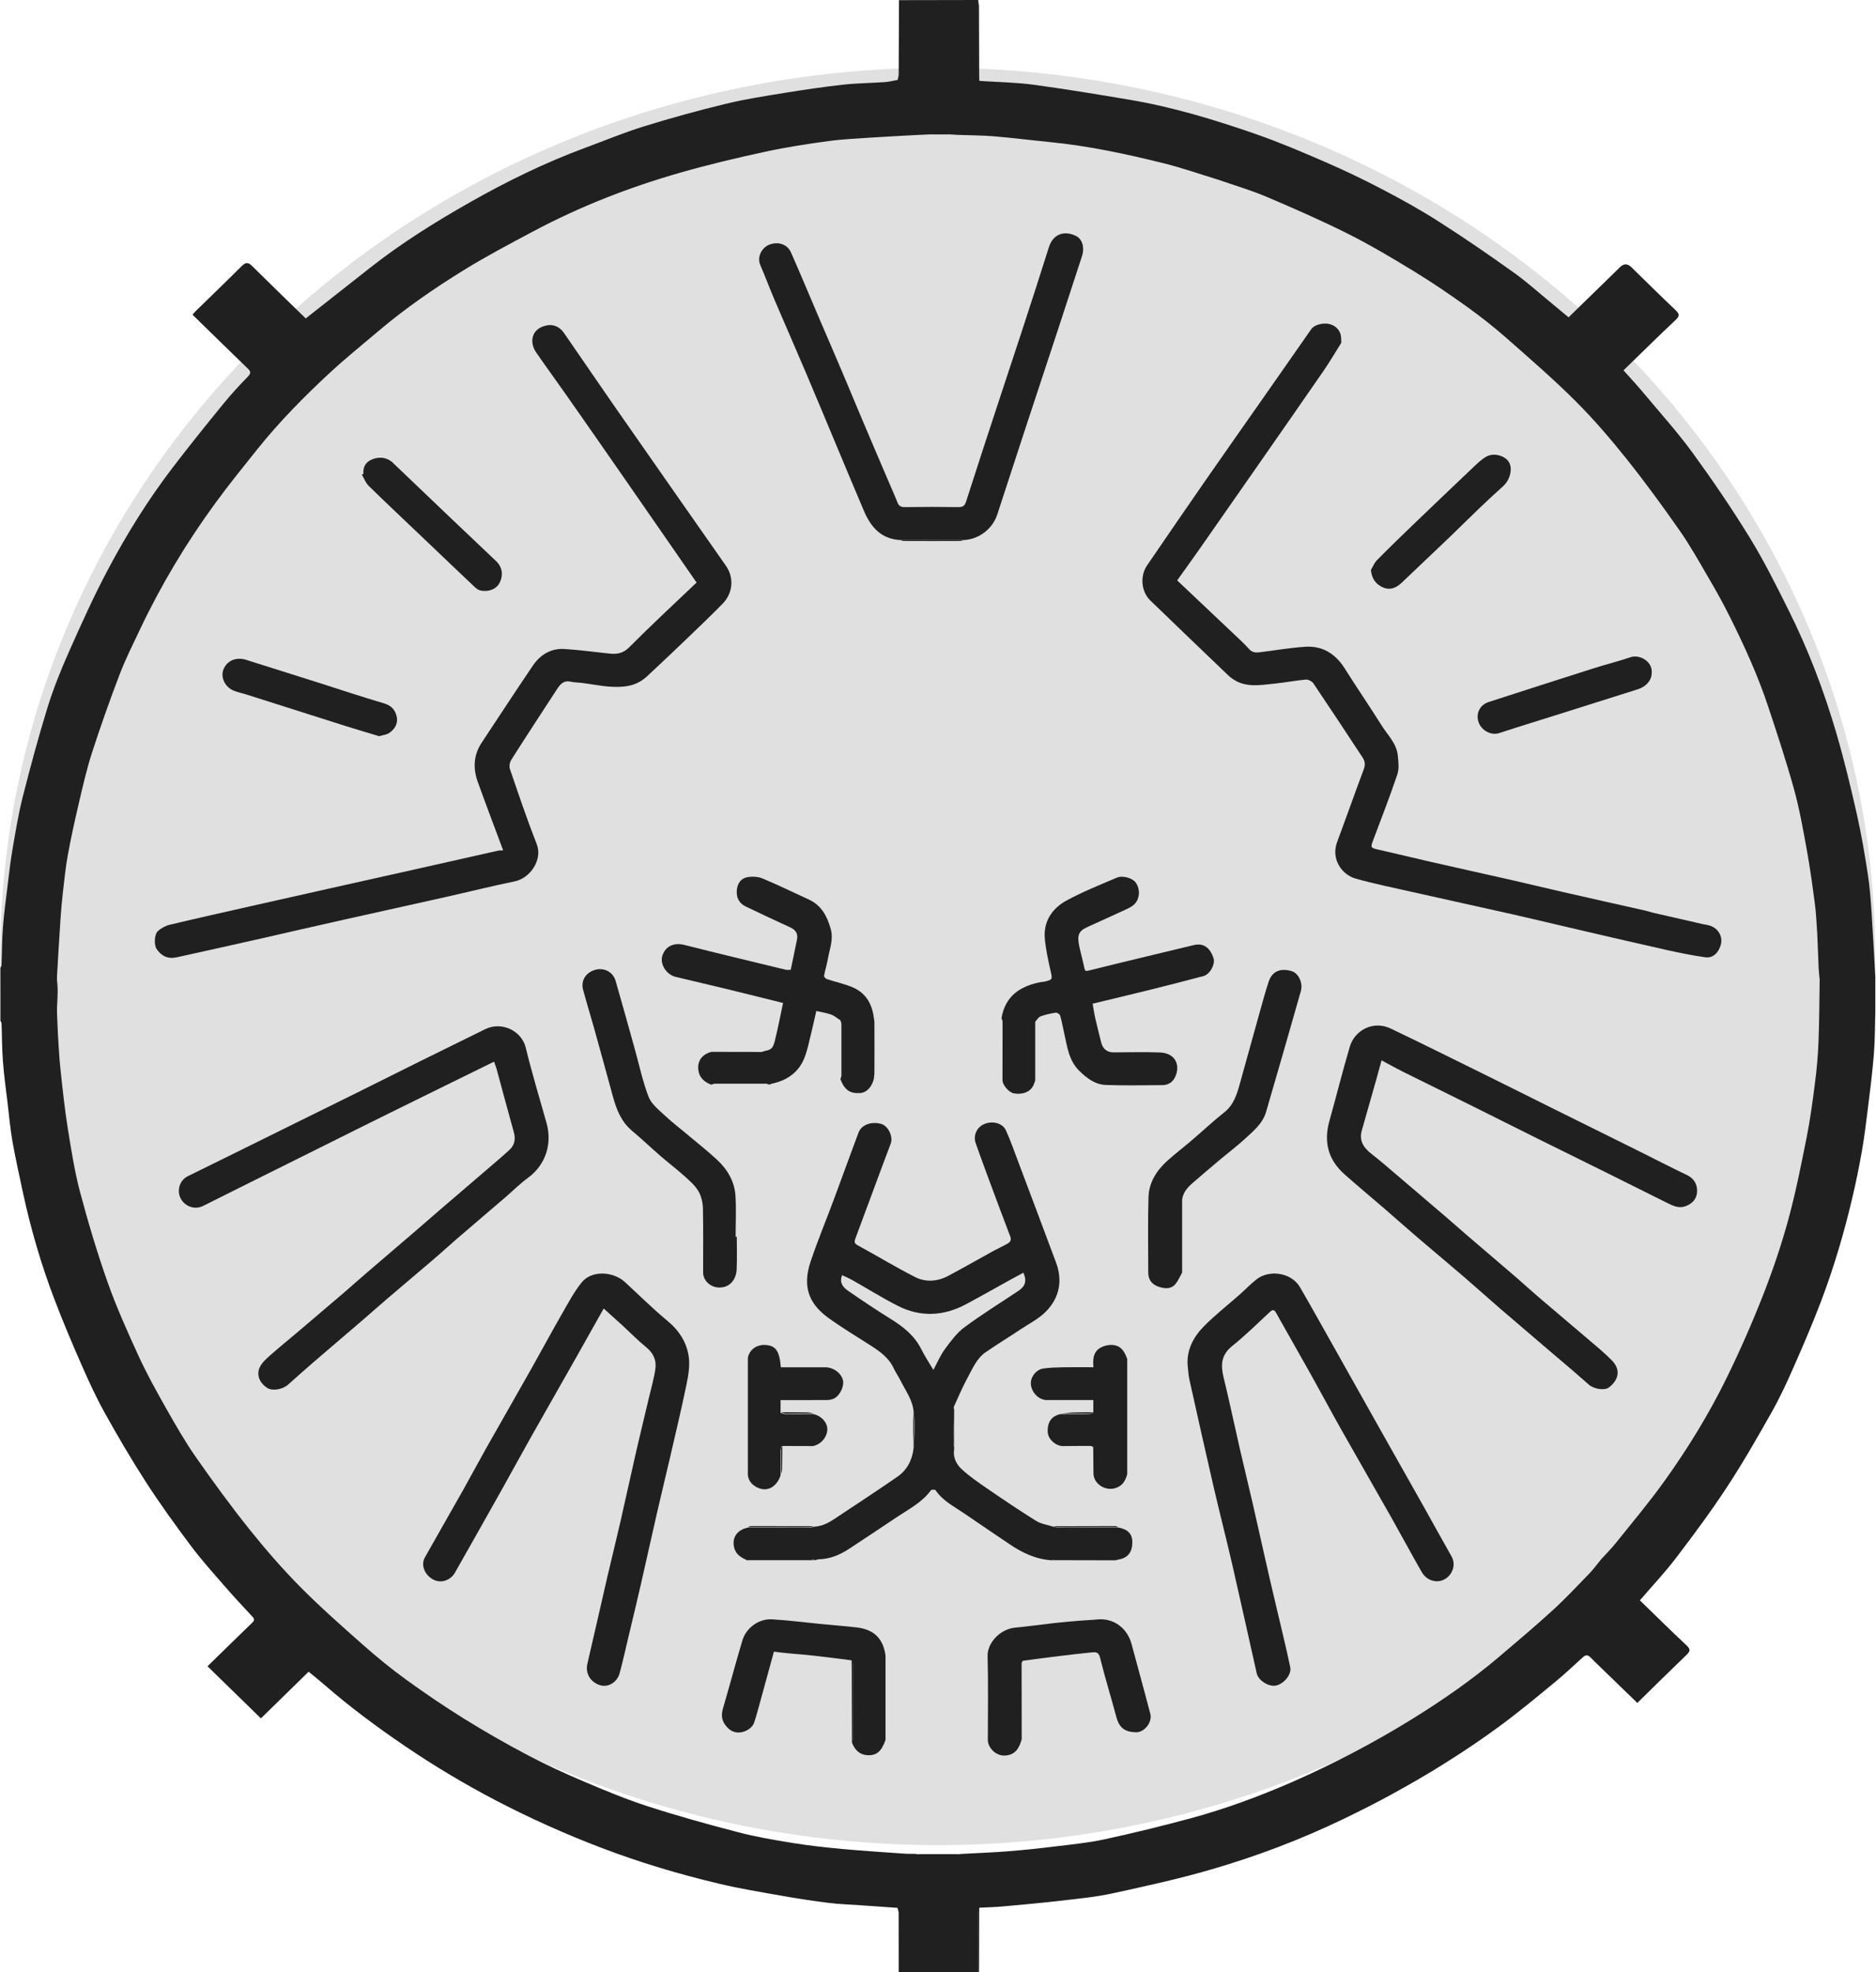 <svg xmlns="http://www.w3.org/2000/svg" width="39" height="41" viewBox="0 0 39 41" fill="none">
  <ellipse cx="19.495" cy="19.884" rx="19.489" ry="18.475" transform="rotate(-180 19.495 19.884)" fill="#E0E0E0"/>
  <path d="M38.986 21.029C38.977 21.324 38.979 21.62 38.956 21.913C38.926 22.286 38.879 22.658 38.833 23.029C38.796 23.332 38.758 23.636 38.706 23.936C38.649 24.262 38.582 24.587 38.506 24.908C38.335 25.638 38.122 26.356 37.856 27.058C37.681 27.519 37.485 27.973 37.286 28.426C37.147 28.742 37.001 29.058 36.831 29.359C36.535 29.884 36.234 30.409 35.903 30.914C35.573 31.417 35.213 31.903 34.847 32.383C34.614 32.69 34.347 32.972 34.091 33.27C34.41 33.579 34.731 33.898 35.062 34.207C35.151 34.29 35.136 34.333 35.057 34.408C34.71 34.741 34.368 35.08 34.038 35.403C33.786 35.159 33.539 34.919 33.292 34.68C33.215 34.606 33.137 34.532 33.063 34.455C33.008 34.4 32.962 34.402 32.905 34.454C32.712 34.63 32.522 34.809 32.321 34.974C31.951 35.279 31.581 35.587 31.194 35.872C30.825 36.146 30.441 36.403 30.052 36.648C29.689 36.879 29.313 37.093 28.936 37.301C28.61 37.48 28.278 37.647 27.943 37.809C27.05 38.24 26.123 38.592 25.169 38.868C24.5 39.063 23.816 39.212 23.134 39.361C22.79 39.436 22.437 39.47 22.086 39.511C21.677 39.559 21.266 39.596 20.855 39.633C20.691 39.648 20.526 39.652 20.361 39.66C20.352 39.701 20.334 39.742 20.334 39.783C20.332 40.189 20.333 40.594 20.333 41H18.683C18.683 40.589 18.683 40.178 18.682 39.767C18.682 39.732 18.665 39.697 18.657 39.663C18.402 39.645 18.148 39.628 17.895 39.61C17.669 39.594 17.443 39.587 17.22 39.559C16.898 39.518 16.577 39.47 16.258 39.413C15.818 39.336 15.375 39.263 14.94 39.159C14.114 38.963 13.302 38.72 12.509 38.418C11.745 38.127 11.003 37.794 10.281 37.416C9.635 37.077 9.011 36.703 8.41 36.294C7.836 35.904 7.281 35.492 6.758 35.038C6.653 34.946 6.543 34.859 6.416 34.754C6.078 35.085 5.75 35.406 5.424 35.724C5.058 35.367 4.687 35.004 4.314 34.641C4.615 34.347 4.92 34.048 5.227 33.751C5.27 33.709 5.312 33.677 5.25 33.612C5.051 33.4 4.853 33.186 4.662 32.966C4.425 32.693 4.182 32.423 3.966 32.134C3.642 31.702 3.326 31.264 3.034 30.812C2.734 30.348 2.455 29.87 2.186 29.388C2.008 29.069 1.853 28.736 1.707 28.401C1.506 27.945 1.312 27.486 1.135 27.022C0.857 26.295 0.64 25.549 0.476 24.789C0.401 24.439 0.323 24.088 0.26 23.736C0.214 23.47 0.189 23.201 0.158 22.932C0.123 22.644 0.082 22.356 0.061 22.066C0.04 21.805 0.042 21.542 0.032 21.28C0.031 21.26 0.016 21.24 0.008 21.22C0.008 20.855 0.008 20.488 0.008 20.123C0.016 20.103 0.031 20.084 0.032 20.063C0.042 19.801 0.04 19.538 0.061 19.277C0.083 18.988 0.123 18.699 0.158 18.411C0.189 18.159 0.217 17.906 0.26 17.656C0.323 17.291 0.382 16.924 0.473 16.565C0.632 15.941 0.799 15.32 0.989 14.705C1.11 14.314 1.265 13.93 1.432 13.554C1.687 12.979 1.945 12.404 2.24 11.849C2.635 11.102 3.083 10.382 3.6 9.707C3.937 9.267 4.286 8.833 4.637 8.403C4.8 8.202 4.976 8.011 5.156 7.826C5.225 7.754 5.21 7.718 5.149 7.66C4.767 7.291 4.388 6.919 4.002 6.542C4.024 6.518 4.043 6.493 4.065 6.471C4.386 6.157 4.71 5.846 5.027 5.53C5.106 5.451 5.159 5.448 5.239 5.528C5.613 5.899 5.992 6.265 6.356 6.62C6.799 6.271 7.241 5.924 7.681 5.577C8.338 5.058 9.049 4.614 9.778 4.201C10.545 3.766 11.338 3.378 12.17 3.071C12.575 2.922 12.973 2.755 13.384 2.628C13.95 2.453 14.522 2.295 15.099 2.156C15.502 2.058 15.914 1.996 16.325 1.929C16.725 1.864 17.127 1.805 17.529 1.76C17.815 1.729 18.104 1.727 18.392 1.707C18.482 1.701 18.571 1.678 18.661 1.662C18.669 1.621 18.683 1.579 18.683 1.538C18.686 1.026 18.687 0.514 18.689 0.003C19.238 0.002 19.786 0.001 20.336 0C20.336 0.524 20.335 1.047 20.336 1.571C20.336 1.608 20.353 1.645 20.363 1.682C20.736 1.707 21.111 1.712 21.481 1.761C22.15 1.851 22.818 1.962 23.484 2.074C24.381 2.225 25.248 2.489 26.103 2.786C26.593 2.956 27.071 3.16 27.547 3.367C27.946 3.54 28.34 3.728 28.725 3.93C29.128 4.141 29.528 4.361 29.91 4.606C30.44 4.944 30.958 5.301 31.469 5.666C31.745 5.863 31.997 6.092 32.26 6.307C32.376 6.402 32.489 6.497 32.609 6.597C32.971 6.244 33.327 5.897 33.683 5.55C33.759 5.477 33.835 5.478 33.912 5.553C34.219 5.852 34.522 6.153 34.833 6.448C34.912 6.523 34.925 6.566 34.837 6.649C34.471 6.993 34.115 7.346 33.751 7.699C33.892 7.857 34.032 8.007 34.163 8.165C34.51 8.58 34.874 8.984 35.192 9.42C35.609 9.993 36.008 10.58 36.378 11.182C36.675 11.666 36.928 12.176 37.181 12.682C37.595 13.51 37.922 14.372 38.18 15.256C38.343 15.814 38.478 16.38 38.606 16.946C38.698 17.354 38.767 17.768 38.831 18.181C38.871 18.441 38.89 18.705 38.908 18.967C38.938 19.416 38.961 19.865 38.986 20.314C38.986 20.552 38.986 20.79 38.986 21.027L38.986 21.029ZM19.032 38.542C19.071 38.549 19.11 38.561 19.149 38.561C19.38 38.563 19.611 38.563 19.842 38.561C19.889 38.561 19.937 38.549 19.984 38.542C20.304 38.525 20.626 38.513 20.946 38.488C21.267 38.463 21.588 38.429 21.908 38.39C22.258 38.347 22.612 38.314 22.955 38.24C23.555 38.11 24.152 37.963 24.744 37.804C25.459 37.611 26.153 37.355 26.831 37.061C27.263 36.873 27.689 36.668 28.106 36.45C28.534 36.226 28.956 35.987 29.365 35.733C29.998 35.341 30.608 34.917 31.174 34.436C31.549 34.118 31.925 33.8 32.287 33.469C32.55 33.228 32.793 32.968 33.041 32.712C33.13 32.62 33.205 32.515 33.286 32.417C33.391 32.301 33.503 32.19 33.6 32.068C33.937 31.647 34.285 31.233 34.598 30.796C35.092 30.108 35.534 29.386 35.904 28.628C36.178 28.068 36.429 27.495 36.656 26.916C36.856 26.405 37.032 25.884 37.177 25.356C37.33 24.795 37.443 24.223 37.557 23.652C37.631 23.28 37.682 22.903 37.73 22.526C37.768 22.236 37.794 21.945 37.805 21.654C37.822 21.226 37.822 20.797 37.829 20.368C37.822 20.29 37.812 20.212 37.808 20.134C37.797 19.895 37.788 19.656 37.779 19.416C37.763 19.21 37.758 19.001 37.73 18.796C37.679 18.407 37.626 18.018 37.555 17.633C37.48 17.219 37.405 16.803 37.293 16.397C37.133 15.821 36.945 15.251 36.756 14.682C36.542 14.038 36.26 13.42 35.956 12.812C35.826 12.551 35.684 12.295 35.537 12.044C35.338 11.703 35.146 11.357 34.921 11.034C34.566 10.526 34.2 10.024 33.813 9.539C33.479 9.121 33.128 8.712 32.748 8.333C32.29 7.876 31.798 7.451 31.311 7.022C31.051 6.794 30.777 6.578 30.495 6.376C30.135 6.118 29.767 5.867 29.388 5.636C28.939 5.362 28.485 5.092 28.014 4.856C27.465 4.581 26.9 4.334 26.334 4.093C26.009 3.955 25.667 3.855 25.332 3.738C24.954 3.623 24.581 3.491 24.197 3.396C23.415 3.201 22.626 3.032 21.82 2.953C21.435 2.915 21.05 2.866 20.665 2.834C20.414 2.813 20.161 2.813 19.909 2.804C19.796 2.797 19.682 2.783 19.569 2.784C19.414 2.785 19.259 2.797 19.105 2.804C18.796 2.821 18.488 2.836 18.18 2.856C17.86 2.878 17.54 2.89 17.224 2.933C16.787 2.992 16.35 3.059 15.92 3.152C15.324 3.281 14.73 3.421 14.144 3.589C13.084 3.892 12.06 4.291 11.089 4.808C10.606 5.065 10.121 5.321 9.656 5.607C9.029 5.993 8.424 6.411 7.863 6.886C7.526 7.172 7.181 7.45 6.857 7.75C6.321 8.246 5.809 8.766 5.353 9.335C5.056 9.706 4.757 10.076 4.477 10.459C3.871 11.288 3.346 12.165 2.908 13.09C2.762 13.399 2.607 13.706 2.486 14.024C2.28 14.562 2.088 15.106 1.911 15.653C1.798 16.004 1.717 16.365 1.633 16.724C1.551 17.073 1.474 17.424 1.41 17.776C1.363 18.034 1.337 18.295 1.307 18.555C1.286 18.742 1.269 18.929 1.257 19.116C1.23 19.508 1.209 19.9 1.185 20.293C1.185 20.545 1.185 20.798 1.185 21.05C1.192 21.211 1.197 21.372 1.206 21.532C1.221 21.767 1.232 22.004 1.258 22.239C1.302 22.646 1.344 23.053 1.409 23.458C1.481 23.905 1.551 24.356 1.667 24.793C1.836 25.425 2.023 26.054 2.242 26.671C2.428 27.194 2.658 27.703 2.89 28.21C3.058 28.574 3.254 28.926 3.452 29.276C3.646 29.619 3.842 29.963 4.068 30.287C4.422 30.795 4.789 31.297 5.176 31.782C5.51 32.201 5.864 32.608 6.241 32.99C6.66 33.413 7.109 33.809 7.556 34.204C7.84 34.455 8.135 34.696 8.443 34.919C8.834 35.203 9.236 35.475 9.647 35.731C10.081 36 10.525 36.255 10.978 36.493C11.362 36.695 11.76 36.877 12.162 37.047C12.594 37.231 13.031 37.412 13.479 37.556C14.095 37.755 14.721 37.929 15.348 38.092C15.718 38.188 16.097 38.253 16.475 38.314C16.812 38.369 17.153 38.406 17.493 38.438C17.926 38.478 18.36 38.505 18.794 38.536C18.872 38.542 18.952 38.539 19.03 38.541L19.032 38.542Z" fill="#202020"/>
  <path d="M20.329 40.996C20.329 40.59 20.328 40.184 20.33 39.779C20.33 39.738 20.348 39.697 20.357 39.656C20.356 40.103 20.355 40.55 20.353 40.996H20.328H20.329Z" fill="#202020"/>
  <path d="M20.356 1.682C20.347 1.645 20.329 1.608 20.329 1.571C20.327 1.047 20.328 0.524 20.329 0C20.337 0.041 20.352 0.081 20.352 0.123C20.355 0.643 20.356 1.162 20.357 1.682L20.356 1.682Z" fill="#202020"/>
  <path d="M19.031 38.547H19.983C19.936 38.554 19.889 38.567 19.841 38.567C19.61 38.569 19.38 38.569 19.149 38.567C19.11 38.567 19.07 38.554 19.031 38.547Z" fill="#202020"/>
  <path d="M19.906 2.794H19.102C19.256 2.787 19.411 2.775 19.566 2.773C19.679 2.773 19.793 2.787 19.906 2.794Z" fill="#202020"/>
  <path d="M1.18 20.305C1.187 20.403 1.2 20.5 1.199 20.598C1.198 20.752 1.187 20.906 1.18 21.06C1.18 20.808 1.18 20.556 1.18 20.305Z" fill="#202020"/>
  <path d="M16.94 31.737C17.149 31.726 17.306 31.604 17.468 31.497C17.864 31.236 18.26 30.973 18.651 30.704C18.862 30.56 18.966 30.348 18.993 30.1C19 29.946 19.012 29.792 19.013 29.637C19.014 29.539 19 29.441 18.993 29.343C18.971 29.104 18.827 28.914 18.724 28.707C18.678 28.616 18.619 28.531 18.575 28.438C18.473 28.222 18.287 28.092 18.092 27.967C17.795 27.777 17.492 27.596 17.209 27.389C16.789 27.081 16.688 26.715 16.852 26.226C16.999 25.788 17.177 25.361 17.338 24.928C17.509 24.469 17.674 24.008 17.846 23.55C17.91 23.378 18.119 23.31 18.318 23.365C18.462 23.404 18.573 23.628 18.517 23.775C18.268 24.431 18.03 25.09 17.783 25.747C17.757 25.817 17.76 25.85 17.831 25.889C18.227 26.106 18.614 26.339 19.015 26.545C19.242 26.663 19.489 26.644 19.716 26.523C20.033 26.354 20.345 26.176 20.66 26.002C20.755 25.951 20.854 25.907 20.947 25.853C21.004 25.821 21.029 25.778 21.001 25.703C20.827 25.249 20.659 24.793 20.49 24.338C20.42 24.147 20.35 23.956 20.283 23.764C20.228 23.606 20.307 23.435 20.459 23.369C20.632 23.295 20.844 23.347 20.913 23.502C21.011 23.72 21.09 23.945 21.174 24.169C21.435 24.862 21.696 25.554 21.954 26.248C22.093 26.624 22.026 26.975 21.749 27.261C21.602 27.413 21.4 27.515 21.22 27.634C20.98 27.794 20.735 27.945 20.497 28.107C20.306 28.237 20.221 28.447 20.117 28.638C20.01 28.834 19.924 29.04 19.831 29.243C19.823 29.263 19.834 29.291 19.836 29.316C19.829 29.528 19.82 29.739 19.816 29.951C19.815 30.009 19.829 30.067 19.836 30.125C19.807 30.294 19.879 30.439 19.993 30.544C20.154 30.693 20.338 30.819 20.52 30.944C20.857 31.175 21.195 31.404 21.542 31.62C21.642 31.682 21.772 31.699 21.889 31.737C21.92 31.743 21.951 31.756 21.982 31.756C22.402 31.757 22.822 31.756 23.243 31.755C23.445 31.791 23.539 31.887 23.54 32.059C23.541 32.265 23.45 32.384 23.267 32.419C22.824 32.418 22.383 32.417 21.941 32.417C21.914 32.417 21.888 32.43 21.862 32.437C21.526 32.417 21.239 32.275 20.97 32.091C20.663 31.881 20.352 31.676 20.046 31.464C19.835 31.319 19.599 31.203 19.451 30.982C19.441 30.966 19.365 30.966 19.353 30.981C19.175 31.23 18.905 31.366 18.658 31.531C18.319 31.758 17.981 31.984 17.64 32.207C17.453 32.328 17.251 32.411 17.022 32.417C16.995 32.417 16.968 32.43 16.942 32.437C16.919 32.43 16.897 32.417 16.875 32.417C16.451 32.416 16.027 32.416 15.604 32.417C15.581 32.417 15.559 32.43 15.537 32.437C15.413 32.388 15.303 32.318 15.266 32.187C15.204 31.97 15.326 31.797 15.561 31.756C15.989 31.756 16.418 31.757 16.846 31.757C16.877 31.757 16.908 31.743 16.94 31.737L16.94 31.737ZM21.275 26.459C21.188 26.505 21.111 26.546 21.034 26.589C20.72 26.762 20.407 26.94 20.091 27.11C19.621 27.363 19.138 27.39 18.659 27.145C18.339 26.982 18.034 26.79 17.721 26.614C17.651 26.574 17.576 26.543 17.506 26.51C17.44 26.679 17.539 26.773 17.648 26.847C17.93 27.042 18.217 27.234 18.509 27.415C18.774 27.579 19.01 27.764 19.151 28.047C19.223 28.191 19.313 28.326 19.404 28.48C19.487 28.326 19.549 28.176 19.644 28.047C19.764 27.884 19.889 27.712 20.05 27.593C20.412 27.325 20.798 27.086 21.174 26.835C21.317 26.74 21.35 26.624 21.275 26.459Z" fill="#202020"/>
  <path d="M27.885 7.125C27.761 7.322 27.644 7.523 27.512 7.714C27.062 8.367 26.608 9.017 26.155 9.668C25.744 10.257 25.335 10.846 24.923 11.434C24.778 11.642 24.628 11.847 24.472 12.066C24.862 12.435 25.25 12.801 25.636 13.167C25.749 13.274 25.866 13.38 25.97 13.496C26.036 13.569 26.109 13.57 26.192 13.56C26.507 13.521 26.821 13.466 27.137 13.446C27.502 13.423 27.766 13.597 27.957 13.899C28.207 14.298 28.474 14.686 28.724 15.084C28.849 15.283 29.032 15.455 29.058 15.701C29.072 15.833 29.09 15.979 29.049 16.1C28.89 16.571 28.709 17.035 28.534 17.501C28.491 17.617 28.503 17.629 28.649 17.662C29.009 17.743 29.368 17.832 29.728 17.914C30.292 18.043 30.858 18.167 31.422 18.295C31.782 18.377 32.141 18.465 32.502 18.547C33.066 18.676 33.631 18.802 34.195 18.929C34.249 18.941 34.302 18.958 34.355 18.973C34.696 19.051 35.037 19.129 35.377 19.207C35.44 19.221 35.505 19.228 35.565 19.25C35.739 19.316 35.812 19.486 35.776 19.631C35.74 19.777 35.631 19.928 35.448 19.901C35.189 19.864 34.931 19.812 34.676 19.756C34.076 19.622 33.478 19.482 32.879 19.343C32.402 19.232 31.925 19.118 31.448 19.009C30.742 18.85 30.035 18.696 29.329 18.537C28.945 18.45 28.558 18.372 28.18 18.265C27.894 18.183 27.666 17.859 27.797 17.506C27.985 17.003 28.162 16.496 28.351 15.994C28.386 15.902 28.378 15.826 28.328 15.75C27.989 15.234 27.649 14.719 27.304 14.207C27.275 14.164 27.198 14.124 27.148 14.128C26.93 14.148 26.715 14.19 26.497 14.212C26.191 14.243 25.879 14.306 25.605 14.099C25.585 14.084 25.565 14.071 25.548 14.054C25.002 13.531 24.456 13.008 23.913 12.483C23.723 12.3 23.696 11.972 23.848 11.752C24.251 11.164 24.653 10.575 25.06 9.989C25.465 9.406 25.874 8.826 26.281 8.244C26.608 7.776 26.934 7.307 27.262 6.84C27.325 6.75 27.512 6.703 27.646 6.739C27.779 6.774 27.872 6.882 27.88 7.014C27.883 7.051 27.883 7.087 27.884 7.124L27.885 7.125Z" fill="#202020"/>
  <path d="M10.46 17.678C10.282 17.201 10.104 16.732 9.934 16.26C9.832 15.978 9.841 15.7 10.013 15.441C10.366 14.907 10.717 14.37 11.076 13.84C11.228 13.616 11.446 13.476 11.73 13.492C12.039 13.511 12.346 13.553 12.654 13.586C12.814 13.604 12.945 13.592 13.077 13.46C13.531 13.004 14.004 12.565 14.481 12.111C14.311 11.865 14.143 11.622 13.975 11.38C13.65 10.911 13.326 10.441 13 9.973C12.591 9.384 12.181 8.794 11.769 8.207C11.562 7.911 11.348 7.62 11.143 7.322C11.006 7.122 11.035 6.825 11.376 6.763C11.512 6.738 11.641 6.8 11.723 6.92C12.059 7.406 12.391 7.893 12.727 8.378C13.134 8.964 13.543 9.549 13.952 10.134C14.332 10.677 14.712 11.219 15.091 11.762C15.27 12.019 15.229 12.338 15.027 12.546C14.786 12.793 14.535 13.031 14.286 13.271C14.008 13.538 13.729 13.803 13.446 14.065C13.314 14.188 13.156 14.254 12.97 14.273C12.674 14.304 12.389 14.234 12.101 14.198C12.02 14.188 11.937 14.188 11.858 14.171C11.71 14.141 11.642 14.232 11.576 14.333C11.259 14.82 10.94 15.306 10.629 15.796C10.596 15.847 10.582 15.933 10.601 15.989C10.78 16.512 10.956 17.035 11.158 17.549C11.286 17.877 11.018 18.257 10.705 18.322C10.214 18.423 9.726 18.545 9.237 18.655C8.535 18.813 7.832 18.966 7.13 19.124C6.565 19.25 6.001 19.381 5.437 19.509C4.849 19.641 4.261 19.774 3.672 19.902C3.495 19.942 3.354 19.878 3.254 19.726C3.202 19.646 3.205 19.429 3.283 19.357C3.349 19.296 3.441 19.246 3.529 19.225C4.1 19.089 4.673 18.961 5.244 18.832C5.785 18.71 6.326 18.588 6.868 18.467C7.483 18.329 8.099 18.192 8.715 18.054C9.26 17.931 9.804 17.808 10.35 17.686C10.381 17.679 10.415 17.681 10.459 17.679L10.46 17.678Z" fill="#202020"/>
  <path d="M34.158 23.975C34.462 24.127 34.763 24.282 35.069 24.428C35.218 24.5 35.284 24.619 35.281 24.766C35.278 24.916 35.188 25.023 35.04 25.076C34.899 25.128 34.78 25.068 34.66 25.009C34.234 24.796 33.808 24.584 33.382 24.372C32.894 24.13 32.406 23.891 31.918 23.648C31.47 23.426 31.024 23.2 30.576 22.978C30.107 22.744 29.636 22.515 29.166 22.281C29.024 22.21 28.885 22.132 28.721 22.044C28.678 22.2 28.642 22.337 28.603 22.473C28.506 22.817 28.406 23.16 28.31 23.503C28.256 23.695 28.325 23.842 28.508 23.986C28.687 24.125 28.858 24.274 29.031 24.421C29.367 24.707 29.703 24.994 30.039 25.282C30.193 25.415 30.345 25.549 30.499 25.682C30.838 25.972 31.177 26.261 31.515 26.552C31.691 26.704 31.861 26.861 32.038 27.011C32.352 27.28 32.669 27.545 32.983 27.814C33.162 27.967 33.347 28.117 33.511 28.284C33.706 28.484 33.642 28.695 33.449 28.843C33.355 28.915 33.133 28.877 33.03 28.786C32.924 28.692 32.816 28.599 32.709 28.505C32.537 28.359 32.365 28.213 32.193 28.066C31.854 27.776 31.514 27.487 31.176 27.196C30.927 26.98 30.683 26.76 30.433 26.545C30.117 26.273 29.796 26.006 29.479 25.735C29.241 25.531 29.007 25.323 28.771 25.118C28.498 24.883 28.219 24.652 27.95 24.412C27.607 24.108 27.515 23.733 27.638 23.3C27.782 22.787 27.91 22.269 28.062 21.757C28.162 21.424 28.54 21.204 28.918 21.386C29.618 21.721 30.313 22.068 31.009 22.411C31.451 22.629 31.89 22.85 32.331 23.069C32.797 23.301 33.264 23.531 33.73 23.762C33.873 23.832 34.015 23.904 34.158 23.975H34.158Z" fill="#202020"/>
  <path d="M10.271 22.071C9.528 22.437 8.798 22.794 8.07 23.154C7.628 23.372 7.188 23.592 6.747 23.812C6.281 24.044 5.815 24.275 5.349 24.508C4.973 24.695 4.598 24.884 4.221 25.071C4.049 25.157 3.834 25.083 3.749 24.901C3.683 24.76 3.719 24.544 3.906 24.452C4.586 24.119 5.264 23.782 5.942 23.447C6.409 23.216 6.876 22.987 7.342 22.756C7.805 22.526 8.266 22.295 8.729 22.065C9.181 21.841 9.634 21.619 10.087 21.396C10.422 21.231 10.842 21.421 10.93 21.782C11.058 22.307 11.215 22.826 11.362 23.347C11.48 23.766 11.354 24.211 10.973 24.489C10.806 24.611 10.659 24.76 10.502 24.895C10.166 25.183 9.829 25.469 9.494 25.758C9.321 25.907 9.154 26.061 8.98 26.209C8.663 26.48 8.343 26.749 8.026 27.02C7.862 27.16 7.702 27.304 7.538 27.445C7.2 27.736 6.86 28.024 6.521 28.316C6.342 28.471 6.166 28.627 5.99 28.785C5.879 28.886 5.667 28.923 5.56 28.857C5.395 28.753 5.322 28.58 5.405 28.415C5.454 28.318 5.546 28.239 5.63 28.165C5.806 28.009 5.989 27.861 6.169 27.709C6.496 27.431 6.824 27.152 7.151 26.873C7.311 26.735 7.468 26.594 7.629 26.456C7.97 26.162 8.313 25.87 8.655 25.577C8.805 25.447 8.955 25.315 9.106 25.186C9.448 24.892 9.791 24.599 10.132 24.306C10.286 24.174 10.442 24.043 10.591 23.905C10.701 23.804 10.722 23.678 10.681 23.534C10.559 23.1 10.444 22.663 10.325 22.228C10.311 22.177 10.291 22.128 10.272 22.073L10.271 22.071Z" fill="#202020"/>
  <path d="M12.551 27.202C12.357 27.548 12.169 27.884 11.979 28.219C11.665 28.775 11.347 29.329 11.033 29.886C10.826 30.253 10.626 30.624 10.419 30.992C10.099 31.562 9.777 32.133 9.454 32.701C9.375 32.84 9.177 32.933 9.001 32.835C8.829 32.741 8.744 32.538 8.832 32.38C9.092 31.915 9.359 31.455 9.62 30.991C9.786 30.695 9.945 30.396 10.111 30.101C10.424 29.548 10.74 28.997 11.052 28.444C11.263 28.07 11.466 27.691 11.68 27.319C11.808 27.096 11.929 26.867 12.087 26.667C12.298 26.398 12.752 26.433 12.991 26.653C13.286 26.925 13.57 27.207 13.879 27.463C14.123 27.665 14.278 27.913 14.319 28.21C14.345 28.398 14.309 28.601 14.27 28.79C14.166 29.295 14.046 29.796 13.93 30.297C13.844 30.669 13.753 31.039 13.668 31.411C13.553 31.909 13.444 32.409 13.33 32.907C13.245 33.278 13.156 33.649 13.067 34.02C13.007 34.275 12.95 34.532 12.881 34.786C12.83 34.973 12.648 35.081 12.488 35.038C12.277 34.98 12.164 34.791 12.211 34.589C12.353 33.98 12.49 33.371 12.631 32.761C12.717 32.39 12.81 32.02 12.895 31.649C13.009 31.151 13.117 30.651 13.231 30.152C13.316 29.781 13.408 29.411 13.495 29.04C13.541 28.845 13.598 28.651 13.625 28.453C13.649 28.278 13.582 28.128 13.434 28.008C13.266 27.872 13.114 27.715 12.955 27.569C12.823 27.448 12.69 27.33 12.55 27.203L12.551 27.202Z" fill="#202020"/>
  <path d="M24.69 28.388C24.666 28.061 24.811 27.794 25.028 27.573C25.261 27.337 25.526 27.13 25.776 26.909C25.895 26.804 26.004 26.687 26.131 26.59C26.389 26.395 26.845 26.451 27.025 26.76C27.279 27.197 27.523 27.639 27.771 28.078C28.098 28.659 28.424 29.24 28.75 29.82C29.033 30.322 29.317 30.823 29.599 31.325C29.792 31.669 29.981 32.014 30.176 32.357C30.313 32.598 30.105 32.898 29.842 32.872C29.709 32.859 29.613 32.782 29.552 32.675C29.337 32.299 29.132 31.917 28.919 31.539C28.573 30.928 28.222 30.32 27.877 29.709C27.664 29.331 27.461 28.949 27.249 28.57C27.011 28.144 26.767 27.72 26.528 27.293C26.485 27.216 26.451 27.228 26.397 27.277C26.139 27.515 25.89 27.764 25.616 27.983C25.387 28.167 25.374 28.375 25.436 28.63C25.557 29.126 25.662 29.627 25.776 30.125C25.861 30.497 25.953 30.866 26.038 31.238C26.152 31.736 26.262 32.236 26.376 32.734C26.461 33.106 26.551 33.476 26.638 33.847C26.702 34.12 26.767 34.391 26.823 34.664C26.854 34.812 26.688 35.011 26.523 35.042C26.374 35.071 26.159 34.936 26.126 34.788C25.958 34.044 25.795 33.298 25.624 32.555C25.497 32.003 25.356 31.455 25.228 30.904C25.057 30.165 24.892 29.424 24.727 28.683C24.705 28.586 24.702 28.485 24.69 28.387V28.388Z" fill="#202020"/>
  <path d="M18.707 11.227C18.31 11.201 18.102 10.952 17.962 10.625C17.784 10.207 17.608 9.787 17.433 9.368C17.207 8.83 16.985 8.29 16.756 7.753C16.543 7.251 16.323 6.752 16.109 6.251C16.005 6.006 15.911 5.756 15.806 5.511C15.727 5.328 15.853 5.146 15.98 5.092C16.167 5.012 16.367 5.073 16.444 5.249C16.645 5.705 16.837 6.164 17.032 6.622C17.19 6.99 17.349 7.357 17.505 7.725C17.649 8.064 17.789 8.405 17.933 8.744C18.105 9.152 18.28 9.56 18.454 9.967C18.521 10.126 18.593 10.283 18.656 10.443C18.685 10.517 18.727 10.544 18.811 10.543C19.182 10.537 19.553 10.537 19.923 10.543C20.019 10.544 20.057 10.513 20.085 10.424C20.305 9.734 20.532 9.045 20.758 8.357C20.919 7.865 21.083 7.375 21.244 6.883C21.434 6.302 21.622 5.721 21.806 5.138C21.896 4.856 22.131 4.791 22.366 4.904C22.501 4.969 22.551 5.146 22.494 5.323C22.331 5.822 22.169 6.321 22.005 6.82C21.767 7.542 21.528 8.263 21.291 8.985C21.104 9.555 20.918 10.124 20.733 10.694C20.632 11.004 20.341 11.216 20.033 11.227C19.591 11.227 19.148 11.227 18.706 11.227L18.707 11.227Z" fill="#202020"/>
  <path d="M20.82 21.167C20.897 20.703 21.215 20.492 21.657 20.414C21.669 20.412 21.682 20.415 21.694 20.412C21.889 20.366 21.881 20.367 21.839 20.179C21.79 19.959 21.741 19.738 21.721 19.515C21.689 19.154 21.873 18.882 22.182 18.716C22.514 18.537 22.869 18.395 23.218 18.246C23.341 18.193 23.548 18.257 23.612 18.35C23.707 18.486 23.699 18.685 23.581 18.8C23.529 18.851 23.456 18.885 23.388 18.916C23.128 19.038 22.864 19.153 22.603 19.274C22.415 19.362 22.386 19.445 22.444 19.707C22.475 19.846 22.513 19.982 22.542 20.12C22.554 20.18 22.561 20.195 22.636 20.177C23.36 19.996 24.087 19.825 24.813 19.649C25.012 19.601 25.153 19.69 25.228 19.922C25.267 20.046 25.156 20.254 25.019 20.292C24.651 20.39 24.282 20.484 23.913 20.576C23.519 20.674 23.125 20.767 22.715 20.866C22.732 20.964 22.747 21.069 22.77 21.171C22.808 21.339 22.852 21.506 22.893 21.674C22.925 21.804 23.014 21.878 23.147 21.878C23.468 21.878 23.789 21.868 24.109 21.88C24.46 21.893 24.547 22.175 24.417 22.414C24.366 22.508 24.275 22.558 24.167 22.559C23.775 22.562 23.383 22.57 22.992 22.556C22.77 22.549 22.597 22.418 22.443 22.268C22.212 22.045 22.185 21.744 22.119 21.459C22.092 21.344 22.073 21.227 22.04 21.114C22.032 21.086 21.976 21.048 21.947 21.053C21.84 21.069 21.732 21.092 21.632 21.13C21.587 21.147 21.558 21.203 21.521 21.241C21.521 21.649 21.521 22.057 21.521 22.465C21.512 22.49 21.502 22.515 21.493 22.541C21.436 22.691 21.279 22.763 21.08 22.731C20.981 22.715 20.849 22.569 20.841 22.465C20.842 22.058 20.843 21.652 20.842 21.245C20.842 21.22 20.829 21.194 20.821 21.169L20.82 21.167Z" fill="#202020"/>
  <path d="M14.789 22.551C14.644 22.497 14.538 22.405 14.518 22.247C14.494 22.062 14.589 21.921 14.789 21.868C15.136 21.869 15.482 21.87 15.828 21.87C15.85 21.87 15.872 21.857 15.894 21.85C16.054 21.824 16.074 21.775 16.115 21.609C16.176 21.361 16.224 21.11 16.279 20.851C15.884 20.754 15.482 20.652 15.078 20.554C14.735 20.471 14.39 20.392 14.047 20.309C13.854 20.263 13.712 20.043 13.771 19.865C13.834 19.677 14 19.588 14.229 19.645C14.929 19.822 15.632 19.99 16.334 20.16C16.365 20.168 16.399 20.161 16.439 20.161C16.482 19.951 16.525 19.744 16.568 19.536C16.593 19.414 16.546 19.334 16.429 19.28C16.12 19.139 15.812 18.994 15.506 18.847C15.361 18.778 15.304 18.656 15.318 18.503C15.331 18.369 15.401 18.26 15.537 18.236C15.638 18.219 15.758 18.224 15.85 18.262C16.175 18.398 16.491 18.552 16.811 18.699C17.08 18.822 17.196 19.05 17.27 19.314C17.331 19.531 17.246 19.729 17.211 19.933C17.19 20.053 17.152 20.169 17.131 20.289C17.128 20.308 17.167 20.348 17.195 20.357C17.376 20.417 17.567 20.455 17.74 20.532C18.018 20.657 18.138 20.897 18.17 21.184C18.17 21.593 18.17 22.001 18.17 22.41C18.136 22.588 18.02 22.715 17.881 22.724C17.668 22.738 17.556 22.659 17.471 22.434C17.478 22.408 17.492 22.382 17.492 22.357C17.493 22 17.493 21.644 17.492 21.288C17.492 21.262 17.477 21.236 17.47 21.21C17.407 21.171 17.349 21.119 17.28 21.093C17.187 21.059 17.087 21.045 16.97 21.018C16.936 21.164 16.905 21.315 16.867 21.465C16.82 21.65 16.787 21.842 16.713 22.017C16.59 22.305 16.349 22.467 16.038 22.531C16.023 22.534 16.009 22.544 15.994 22.55C15.972 22.543 15.95 22.53 15.928 22.53C15.571 22.529 15.214 22.529 14.857 22.53C14.834 22.53 14.812 22.543 14.79 22.55L14.789 22.551Z" fill="#202020"/>
  <path d="M15.317 25.711C15.317 25.938 15.325 26.166 15.314 26.393C15.305 26.595 15.174 26.781 14.932 26.766C14.763 26.756 14.617 26.62 14.617 26.453C14.616 26.01 14.623 25.568 14.613 25.125C14.61 25.003 14.581 24.869 14.52 24.765C14.45 24.645 14.336 24.547 14.23 24.451C14.068 24.306 13.893 24.173 13.728 24.03C13.531 23.859 13.343 23.679 13.143 23.512C12.915 23.321 12.816 23.068 12.742 22.797C12.611 22.313 12.476 21.829 12.342 21.345C12.27 21.089 12.191 20.834 12.122 20.577C12.071 20.389 12.177 20.219 12.371 20.163C12.557 20.11 12.743 20.204 12.798 20.392C12.933 20.859 13.062 21.328 13.193 21.796C13.287 22.132 13.358 22.476 13.483 22.801C13.541 22.952 13.695 23.073 13.822 23.192C13.984 23.343 14.162 23.478 14.332 23.622C14.522 23.78 14.716 23.935 14.897 24.102C15.122 24.308 15.272 24.561 15.29 24.865C15.307 25.146 15.293 25.43 15.293 25.712C15.302 25.712 15.31 25.712 15.319 25.712L15.317 25.711Z" fill="#202020"/>
  <path d="M24.575 26.456C24.531 26.534 24.496 26.619 24.441 26.689C24.349 26.805 24.216 26.793 24.093 26.753C23.942 26.704 23.872 26.601 23.871 26.46C23.871 25.936 23.86 25.412 23.876 24.888C23.884 24.588 24.041 24.338 24.264 24.135C24.429 23.986 24.607 23.851 24.776 23.706C25.001 23.514 25.218 23.31 25.45 23.126C25.644 22.973 25.71 22.762 25.771 22.544C25.917 22.019 26.062 21.494 26.209 20.969C26.26 20.784 26.312 20.599 26.371 20.417C26.443 20.196 26.608 20.12 26.849 20.188C26.993 20.229 27.093 20.432 27.042 20.609C26.804 21.446 26.564 22.282 26.32 23.117C26.248 23.363 26.048 23.522 25.867 23.688C25.71 23.832 25.537 23.962 25.373 24.1C25.178 24.264 24.983 24.429 24.79 24.597C24.683 24.69 24.592 24.795 24.575 24.943C24.575 25.447 24.575 25.952 24.575 26.457V26.456Z" fill="#202020"/>
  <path d="M21.24 36.157C21.191 36.34 21.108 36.49 20.884 36.497C20.707 36.503 20.536 36.341 20.536 36.169C20.536 35.589 20.547 35.008 20.531 34.427C20.524 34.158 20.788 33.868 21.102 33.838C21.374 33.812 21.643 33.773 21.914 33.743C22.093 33.723 22.273 33.708 22.452 33.693C22.57 33.683 22.689 33.68 22.808 33.668C23.16 33.632 23.439 33.857 23.524 34.18C23.653 34.665 23.789 35.148 23.915 35.634C23.958 35.802 23.791 36.017 23.618 36.013C23.389 36.009 23.269 35.922 23.21 35.703C23.098 35.286 22.971 34.874 22.867 34.456C22.837 34.338 22.771 34.345 22.691 34.353C22.476 34.374 22.262 34.399 22.047 34.425C21.785 34.457 21.524 34.492 21.263 34.526C21.254 34.545 21.238 34.564 21.238 34.583C21.238 35.108 21.239 35.632 21.24 36.157L21.24 36.157Z" fill="#202020"/>
  <path d="M18.408 36.175C18.326 36.41 18.221 36.502 18.03 36.489C17.86 36.477 17.764 36.37 17.71 36.223C17.716 36.201 17.729 36.178 17.729 36.157C17.73 35.639 17.73 35.12 17.729 34.602C17.729 34.574 17.711 34.545 17.702 34.517C17.436 34.483 17.17 34.448 16.904 34.419C16.721 34.398 16.537 34.386 16.354 34.368C16.269 34.36 16.185 34.349 16.089 34.337C15.993 34.686 15.9 35.029 15.805 35.372C15.764 35.519 15.726 35.667 15.678 35.812C15.627 35.967 15.339 36.114 15.147 35.938C15.014 35.816 14.98 35.688 15.029 35.521C15.167 35.051 15.292 34.578 15.432 34.108C15.511 33.842 15.773 33.649 16.05 33.665C16.38 33.684 16.708 33.727 17.038 33.759C17.294 33.784 17.55 33.804 17.806 33.833C18.143 33.871 18.355 34.038 18.409 34.415C18.409 35.002 18.409 35.589 18.409 36.175L18.408 36.175Z" fill="#202020"/>
  <path d="M22.729 29.372V29.107C22.404 29.107 22.084 29.107 21.765 29.107C21.6 29.107 21.446 28.954 21.431 28.778C21.418 28.634 21.535 28.474 21.689 28.451C21.826 28.431 21.967 28.428 22.106 28.425C22.31 28.421 22.513 28.424 22.731 28.424C22.721 28.284 22.719 28.142 22.835 28.047C22.891 28.002 22.972 27.972 23.044 27.964C23.247 27.942 23.355 28.028 23.434 28.252C23.434 29.05 23.434 29.848 23.434 30.646C23.396 30.785 23.336 30.898 23.173 30.941C22.964 30.996 22.735 30.843 22.732 30.632C22.729 30.45 22.729 30.267 22.727 30.084C22.709 30.076 22.689 30.06 22.671 30.06C22.474 30.059 22.277 30.062 22.081 30.063C21.928 30.049 21.789 29.913 21.781 29.772C21.771 29.561 21.865 29.433 22.053 29.398C22.246 29.398 22.438 29.401 22.631 29.398C22.664 29.398 22.697 29.381 22.73 29.372L22.729 29.372Z" fill="#202020"/>
  <path d="M16.228 30.672C16.148 30.907 15.963 31.018 15.765 30.934C15.653 30.886 15.563 30.801 15.547 30.669C15.547 29.856 15.547 29.042 15.547 28.229C15.581 28.059 15.724 27.953 15.907 27.961C16.126 27.972 16.204 28.081 16.233 28.425C16.539 28.425 16.845 28.424 17.151 28.425C17.321 28.425 17.475 28.533 17.521 28.681C17.557 28.799 17.475 28.996 17.35 29.068C17.307 29.093 17.251 29.105 17.2 29.106C16.881 29.109 16.561 29.107 16.227 29.107V29.372C16.259 29.381 16.292 29.398 16.325 29.399C16.518 29.401 16.71 29.399 16.903 29.398C17.072 29.429 17.202 29.571 17.199 29.72C17.195 29.88 17.063 30.031 16.901 30.063C16.685 30.063 16.469 30.062 16.253 30.061C16.244 30.094 16.226 30.127 16.226 30.16C16.224 30.331 16.226 30.501 16.226 30.672L16.228 30.672Z" fill="#202020"/>
  <path d="M7.555 9.849C7.541 9.7 7.612 9.595 7.749 9.545C7.889 9.494 8.029 9.507 8.151 9.604C8.157 9.609 8.162 9.616 8.168 9.622C8.569 10.004 8.969 10.387 9.369 10.769C9.684 11.068 10 11.366 10.314 11.666C10.444 11.791 10.468 11.958 10.383 12.122C10.319 12.245 10.163 12.311 9.992 12.277C9.948 12.268 9.904 12.238 9.871 12.206C9.498 11.854 9.128 11.5 8.757 11.146C8.392 10.798 8.024 10.453 7.664 10.1C7.601 10.038 7.569 9.946 7.523 9.868C7.534 9.862 7.545 9.856 7.556 9.849H7.555Z" fill="#202020"/>
  <path d="M7.882 15.305C7.663 15.239 7.433 15.171 7.205 15.1C6.511 14.881 5.819 14.659 5.125 14.439C5.034 14.41 4.938 14.393 4.851 14.355C4.674 14.278 4.583 14.078 4.644 13.921C4.716 13.735 4.907 13.652 5.114 13.717C5.617 13.876 6.12 14.034 6.623 14.193C7.076 14.337 7.526 14.489 7.983 14.622C8.15 14.67 8.227 14.779 8.251 14.919C8.273 15.051 8.2 15.168 8.083 15.243C8.033 15.275 7.964 15.281 7.881 15.306L7.882 15.305Z" fill="#202020"/>
  <path d="M17.703 34.516C17.713 34.544 17.73 34.573 17.73 34.601C17.732 35.119 17.732 35.638 17.731 36.156C17.731 36.178 17.718 36.2 17.711 36.222C17.709 35.714 17.708 35.206 17.706 34.699C17.706 34.637 17.704 34.577 17.703 34.516Z" fill="#202020"/>
  <path d="M21.859 32.435C21.886 32.428 21.912 32.414 21.938 32.414C22.38 32.414 22.822 32.415 23.264 32.416C23.237 32.423 23.21 32.438 23.184 32.438C22.742 32.438 22.3 32.437 21.859 32.435V32.435Z" fill="#202020"/>
  <path d="M15.516 32.436C15.538 32.428 15.56 32.415 15.582 32.415C16.006 32.414 16.43 32.414 16.854 32.415C16.876 32.415 16.898 32.428 16.921 32.436H15.516H15.516Z" fill="#202020"/>
  <path d="M16.926 31.729C16.894 31.736 16.863 31.75 16.832 31.75C16.404 31.75 15.975 31.75 15.547 31.749C15.568 31.741 15.59 31.727 15.611 31.727C16.049 31.727 16.488 31.728 16.926 31.729Z" fill="#202020"/>
  <path d="M23.244 31.749C22.824 31.749 22.404 31.75 21.984 31.75C21.953 31.75 21.922 31.736 21.891 31.73C22.325 31.729 22.759 31.727 23.193 31.727C23.21 31.727 23.227 31.741 23.244 31.749Z" fill="#202020"/>
  <path d="M18.711 11.227C19.153 11.227 19.596 11.227 20.038 11.227C20.011 11.233 19.984 11.246 19.958 11.247C19.569 11.249 19.18 11.249 18.792 11.247C18.765 11.247 18.738 11.234 18.712 11.227H18.711Z" fill="#202020"/>
  <path d="M18.156 22.395C18.156 21.988 18.156 21.58 18.156 21.172C18.164 21.193 18.178 21.214 18.178 21.234C18.18 21.601 18.18 21.967 18.178 22.333C18.178 22.354 18.164 22.375 18.156 22.395Z" fill="#202020"/>
  <path d="M19.833 30.121C19.826 30.063 19.811 30.005 19.813 29.947C19.817 29.735 19.826 29.523 19.833 29.312C19.833 29.582 19.833 29.851 19.833 30.121Z" fill="#202020"/>
  <path d="M18.984 29.344C18.991 29.442 19.005 29.54 19.004 29.637C19.002 29.791 18.991 29.945 18.984 30.099C18.984 29.847 18.984 29.595 18.984 29.344V29.344Z" fill="#202020"/>
  <path d="M16.91 29.386C16.718 29.387 16.525 29.389 16.333 29.387C16.3 29.387 16.267 29.369 16.234 29.359C16.422 29.36 16.609 29.36 16.796 29.364C16.834 29.364 16.873 29.378 16.911 29.386L16.91 29.386Z" fill="#202020"/>
  <path d="M22.746 29.359C22.713 29.369 22.681 29.386 22.648 29.387C22.455 29.389 22.263 29.387 22.07 29.386C22.159 29.378 22.246 29.367 22.335 29.364C22.472 29.359 22.61 29.361 22.747 29.36L22.746 29.359Z" fill="#202020"/>
  <path d="M16.263 30.047C16.261 30.055 16.261 30.063 16.263 30.071C16.262 30.229 16.262 30.386 16.258 30.544C16.257 30.581 16.244 30.618 16.236 30.655C16.235 30.485 16.233 30.315 16.235 30.145C16.235 30.112 16.253 30.08 16.263 30.047V30.047Z" fill="#202020"/>
  <path d="M28.5 11.849C28.541 11.781 28.57 11.702 28.625 11.646C28.876 11.392 29.134 11.142 29.392 10.894C29.806 10.496 30.222 10.099 30.639 9.704C30.724 9.624 30.81 9.538 30.913 9.486C31.068 9.407 31.294 9.48 31.37 9.608C31.45 9.743 31.393 9.977 31.251 10.105C31.084 10.256 30.918 10.409 30.756 10.564C30.553 10.757 30.356 10.956 30.154 11.15C29.816 11.473 29.476 11.795 29.137 12.117C29.02 12.228 28.885 12.28 28.731 12.203C28.593 12.135 28.516 12.023 28.5 11.849Z" fill="#202020"/>
  <path d="M34.337 13.992C34.336 14.143 34.223 14.275 34.047 14.33C33.509 14.5 32.972 14.67 32.434 14.84C32.011 14.973 31.587 15.103 31.165 15.241C30.994 15.296 30.787 15.182 30.733 14.998C30.683 14.826 30.767 14.653 30.947 14.595C31.67 14.361 32.393 14.128 33.117 13.898C33.376 13.815 33.641 13.75 33.898 13.663C34.087 13.599 34.361 13.753 34.337 13.992L34.337 13.992Z" fill="#202020"/>
</svg>